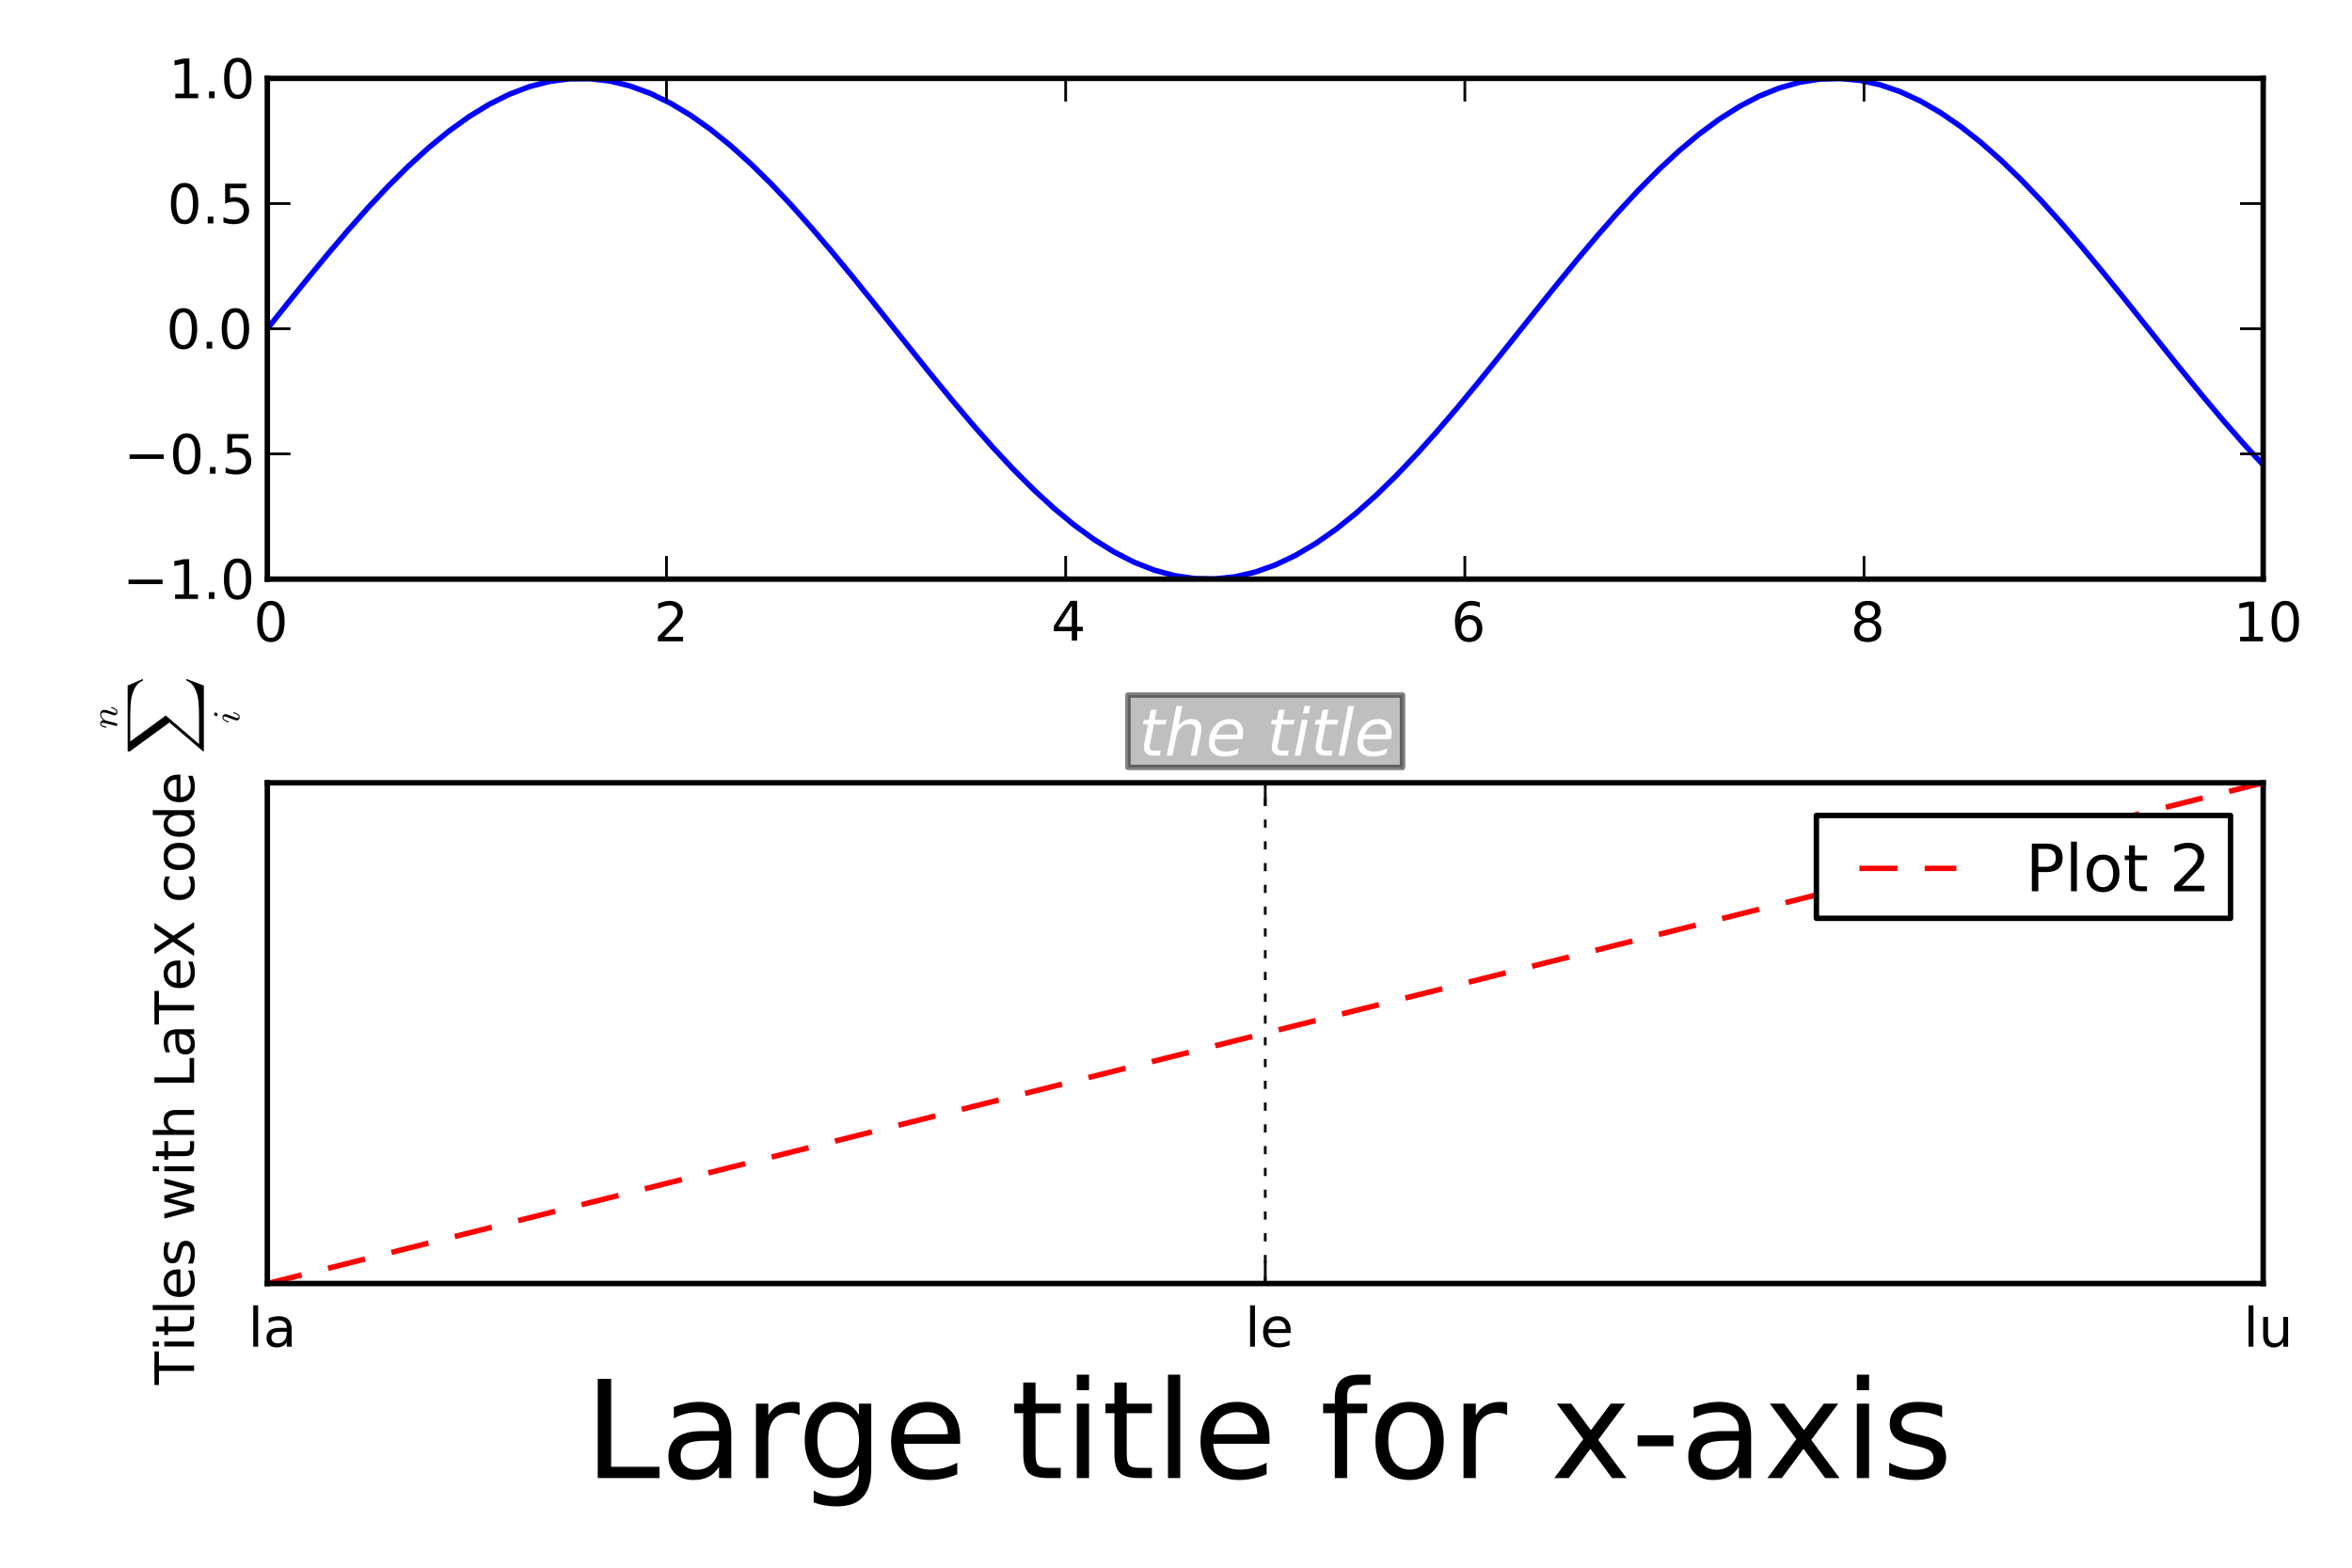 <?xml version="1.0" encoding="utf-8" standalone="no"?>
<!DOCTYPE svg PUBLIC "-//W3C//DTD SVG 1.1//EN"
  "http://www.w3.org/Graphics/SVG/1.1/DTD/svg11.dtd">
<!-- Created with matplotlib (http://matplotlib.sourceforge.net/) -->
<svg height="288pt" version="1.1" viewBox="0 0 432 288" width="432pt" xmlns="http://www.w3.org/2000/svg" xmlns:xlink="http://www.w3.org/1999/xlink">
 <defs>
  <style type="text/css">
*{stroke-linecap:square;stroke-linejoin:round;}
  </style>
 </defs>
 <g id="figure_1">
  <g id="patch_1">
   <path d="
M0 288
L432 288
L432 0
L0 0
z
" style="fill:#ffffff;"/>
  </g>
  <g id="axes_1">
   <g id="patch_2">
    <path d="
M49.1 106.389
L415.688 106.389
L415.688 14.4
L49.1 14.4
z
" style="fill:#ffffff;"/>
   </g>
   <g id="line2d_1">
    <path clip-path="url(#pbb2752b945)" d="
M49.1 60.394
L52.803 55.756
L56.506 51.166
L60.209 46.669
L63.912 42.312
L67.615 38.14
L71.317 34.194
L75.02 30.516
L78.723 27.142
L82.426 24.107
L86.129 21.442
L89.832 19.175
L93.535 17.327
L97.238 15.918
L100.941 14.963
L104.644 14.471
L108.346 14.447
L112.049 14.892
L115.752 15.8
L119.455 17.163
L123.158 18.967
L126.861 21.193
L130.564 23.819
L134.267 26.817
L137.97 30.158
L141.673 33.807
L145.376 37.727
L149.078 41.879
L152.781 46.218
L156.484 50.703
L160.187 55.286
L163.89 59.922
L167.593 64.562
L171.296 69.159
L174.999 73.668
L178.702 78.041
L182.405 82.234
L186.107 86.204
L189.81 89.912
L193.513 93.318
L197.216 96.389
L200.919 99.093
L204.622 101.402
L208.325 103.293
L212.028 104.747
L215.731 105.749
L219.434 106.289
L223.136 106.36
L226.839 105.963
L230.542 105.102
L234.245 103.784
L237.948 102.025
L241.651 99.841
L245.354 97.255
L249.057 94.293
L252.76 90.985
L256.463 87.366
L260.166 83.472
L263.868 79.342
L267.571 75.019
L271.274 70.547
L274.977 65.972
L278.68 61.34
L282.383 56.698
L286.086 52.094
L289.789 47.574
L293.492 43.185
L297.195 38.972
L300.897 34.977
L304.6 31.241
L308.303 27.802
L312.006 24.696
L315.709 21.953
L319.412 19.603
L323.115 17.668
L326.818 16.169
L330.521 15.12
L334.224 14.534
L337.927 14.414
L341.629 14.764
L345.332 15.578
L349.035 16.85
L352.738 18.565
L356.441 20.707
L360.144 23.253
L363.847 26.178
L367.55 29.452
L371.253 33.041
L374.956 36.909
L378.658 41.017
L382.361 45.322
L386.064 49.781
L389.767 54.348
L393.47 58.976
L397.173 63.619
L400.876 68.229
L404.579 72.76
L408.282 77.164
L411.985 81.397
L415.688 85.416" style="fill:none;stroke:#0000ff;"/>
   </g>
   <g id="matplotlib.axis_1">
    <g id="xtick_1">
     <g id="line2d_2">
      <defs>
       <path d="
M0 0
L0 -4" id="mc947ecb5f8"/>
      </defs>
      <g>
       <use style="stroke:#000000;stroke-linecap:butt;stroke-width:0.5;" x="49.1" xlink:href="#mc947ecb5f8" y="106.389"/>
      </g>
     </g>
     <g id="line2d_3">
      <defs>
       <path d="
M0 0
L0 4" id="m78c916df47"/>
      </defs>
      <g>
       <use style="stroke:#000000;stroke-linecap:butt;stroke-width:0.5;" x="49.1" xlink:href="#m78c916df47" y="14.4"/>
      </g>
     </g>
     <g id="text_1">
      <!-- 0 -->
      <defs>
       <path d="
M31.781 66.406
Q24.172 66.406 20.328 58.906
Q16.5 51.422 16.5 36.375
Q16.5 21.391 20.328 13.891
Q24.172 6.391 31.781 6.391
Q39.453 6.391 43.281 13.891
Q47.125 21.391 47.125 36.375
Q47.125 51.422 43.281 58.906
Q39.453 66.406 31.781 66.406
M31.781 74.219
Q44.047 74.219 50.516 64.516
Q56.984 54.828 56.984 36.375
Q56.984 17.969 50.516 8.266
Q44.047 -1.422 31.781 -1.422
Q19.531 -1.422 13.062 8.266
Q6.594 17.969 6.594 36.375
Q6.594 54.828 13.062 64.516
Q19.531 74.219 31.781 74.219" id="BitstreamVeraSans-Roman-30"/>
      </defs>
      <g transform="translate(46.58 117.811)scale(0.1 -0.1)">
       <use xlink:href="#BitstreamVeraSans-Roman-30"/>
      </g>
     </g>
    </g>
    <g id="xtick_2">
     <g id="line2d_4">
      <defs>
       <path d="
M0 0
L0 -4" id="mc947ecb5f8"/>
      </defs>
      <g>
       <use style="stroke:#000000;stroke-linecap:butt;stroke-width:0.5;" x="122.418" xlink:href="#mc947ecb5f8" y="106.389"/>
      </g>
     </g>
     <g id="line2d_5">
      <defs>
       <path d="
M0 0
L0 4" id="m78c916df47"/>
      </defs>
      <g>
       <use style="stroke:#000000;stroke-linecap:butt;stroke-width:0.5;" x="122.418" xlink:href="#m78c916df47" y="14.4"/>
      </g>
     </g>
     <g id="text_2">
      <!-- 2 -->
      <defs>
       <path d="
M19.188 8.297
L53.609 8.297
L53.609 0
L7.328 0
L7.328 8.297
Q12.938 14.109 22.625 23.891
Q32.328 33.688 34.812 36.531
Q39.547 41.844 41.422 45.531
Q43.312 49.219 43.312 52.781
Q43.312 58.594 39.234 62.25
Q35.156 65.922 28.609 65.922
Q23.969 65.922 18.812 64.312
Q13.672 62.703 7.812 59.422
L7.812 69.391
Q13.766 71.781 18.938 73
Q24.125 74.219 28.422 74.219
Q39.75 74.219 46.484 68.547
Q53.219 62.891 53.219 53.422
Q53.219 48.922 51.531 44.891
Q49.859 40.875 45.406 35.406
Q44.188 33.984 37.641 27.219
Q31.109 20.453 19.188 8.297" id="BitstreamVeraSans-Roman-32"/>
      </defs>
      <g transform="translate(120.103 117.811)scale(0.1 -0.1)">
       <use xlink:href="#BitstreamVeraSans-Roman-32"/>
      </g>
     </g>
    </g>
    <g id="xtick_3">
     <g id="line2d_6">
      <defs>
       <path d="
M0 0
L0 -4" id="mc947ecb5f8"/>
      </defs>
      <g>
       <use style="stroke:#000000;stroke-linecap:butt;stroke-width:0.5;" x="195.735" xlink:href="#mc947ecb5f8" y="106.389"/>
      </g>
     </g>
     <g id="line2d_7">
      <defs>
       <path d="
M0 0
L0 4" id="m78c916df47"/>
      </defs>
      <g>
       <use style="stroke:#000000;stroke-linecap:butt;stroke-width:0.5;" x="195.735" xlink:href="#m78c916df47" y="14.4"/>
      </g>
     </g>
     <g id="text_3">
      <!-- 4 -->
      <defs>
       <path d="
M37.797 64.312
L12.891 25.391
L37.797 25.391
z

M35.203 72.906
L47.609 72.906
L47.609 25.391
L58.016 25.391
L58.016 17.188
L47.609 17.188
L47.609 0
L37.797 0
L37.797 17.188
L4.891 17.188
L4.891 26.703
z
" id="BitstreamVeraSans-Roman-34"/>
      </defs>
      <g transform="translate(193.079 117.679)scale(0.1 -0.1)">
       <use xlink:href="#BitstreamVeraSans-Roman-34"/>
      </g>
     </g>
    </g>
    <g id="xtick_4">
     <g id="line2d_8">
      <defs>
       <path d="
M0 0
L0 -4" id="mc947ecb5f8"/>
      </defs>
      <g>
       <use style="stroke:#000000;stroke-linecap:butt;stroke-width:0.5;" x="269.053" xlink:href="#mc947ecb5f8" y="106.389"/>
      </g>
     </g>
     <g id="line2d_9">
      <defs>
       <path d="
M0 0
L0 4" id="m78c916df47"/>
      </defs>
      <g>
       <use style="stroke:#000000;stroke-linecap:butt;stroke-width:0.5;" x="269.053" xlink:href="#m78c916df47" y="14.4"/>
      </g>
     </g>
     <g id="text_4">
      <!-- 6 -->
      <defs>
       <path d="
M33.016 40.375
Q26.375 40.375 22.484 35.828
Q18.609 31.297 18.609 23.391
Q18.609 15.531 22.484 10.953
Q26.375 6.391 33.016 6.391
Q39.656 6.391 43.531 10.953
Q47.406 15.531 47.406 23.391
Q47.406 31.297 43.531 35.828
Q39.656 40.375 33.016 40.375
M52.594 71.297
L52.594 62.312
Q48.875 64.062 45.094 64.984
Q41.312 65.922 37.594 65.922
Q27.828 65.922 22.672 59.328
Q17.531 52.734 16.797 39.406
Q19.672 43.656 24.016 45.922
Q28.375 48.188 33.594 48.188
Q44.578 48.188 50.953 41.516
Q57.328 34.859 57.328 23.391
Q57.328 12.156 50.688 5.359
Q44.047 -1.422 33.016 -1.422
Q20.359 -1.422 13.672 8.266
Q6.984 17.969 6.984 36.375
Q6.984 53.656 15.188 63.938
Q23.391 74.219 37.203 74.219
Q40.922 74.219 44.703 73.484
Q48.484 72.75 52.594 71.297" id="BitstreamVeraSans-Roman-36"/>
      </defs>
      <g transform="translate(266.535 117.811)scale(0.1 -0.1)">
       <use xlink:href="#BitstreamVeraSans-Roman-36"/>
      </g>
     </g>
    </g>
    <g id="xtick_5">
     <g id="line2d_10">
      <defs>
       <path d="
M0 0
L0 -4" id="mc947ecb5f8"/>
      </defs>
      <g>
       <use style="stroke:#000000;stroke-linecap:butt;stroke-width:0.5;" x="342.37" xlink:href="#mc947ecb5f8" y="106.389"/>
      </g>
     </g>
     <g id="line2d_11">
      <defs>
       <path d="
M0 0
L0 4" id="m78c916df47"/>
      </defs>
      <g>
       <use style="stroke:#000000;stroke-linecap:butt;stroke-width:0.5;" x="342.37" xlink:href="#m78c916df47" y="14.4"/>
      </g>
     </g>
     <g id="text_5">
      <!-- 8 -->
      <defs>
       <path d="
M31.781 34.625
Q24.75 34.625 20.719 30.859
Q16.703 27.094 16.703 20.516
Q16.703 13.922 20.719 10.156
Q24.75 6.391 31.781 6.391
Q38.812 6.391 42.859 10.172
Q46.922 13.969 46.922 20.516
Q46.922 27.094 42.891 30.859
Q38.875 34.625 31.781 34.625
M21.922 38.812
Q15.578 40.375 12.031 44.719
Q8.5 49.078 8.5 55.328
Q8.5 64.062 14.719 69.141
Q20.953 74.219 31.781 74.219
Q42.672 74.219 48.875 69.141
Q55.078 64.062 55.078 55.328
Q55.078 49.078 51.531 44.719
Q48 40.375 41.703 38.812
Q48.828 37.156 52.797 32.312
Q56.781 27.484 56.781 20.516
Q56.781 9.906 50.312 4.234
Q43.844 -1.422 31.781 -1.422
Q19.734 -1.422 13.25 4.234
Q6.781 9.906 6.781 20.516
Q6.781 27.484 10.781 32.312
Q14.797 37.156 21.922 38.812
M18.312 54.391
Q18.312 48.734 21.844 45.562
Q25.391 42.391 31.781 42.391
Q38.141 42.391 41.719 45.562
Q45.312 48.734 45.312 54.391
Q45.312 60.062 41.719 63.234
Q38.141 66.406 31.781 66.406
Q25.391 66.406 21.844 63.234
Q18.312 60.062 18.312 54.391" id="BitstreamVeraSans-Roman-38"/>
      </defs>
      <g transform="translate(339.87 117.811)scale(0.1 -0.1)">
       <use xlink:href="#BitstreamVeraSans-Roman-38"/>
      </g>
     </g>
    </g>
    <g id="xtick_6">
     <g id="line2d_12">
      <defs>
       <path d="
M0 0
L0 -4" id="mc947ecb5f8"/>
      </defs>
      <g>
       <use style="stroke:#000000;stroke-linecap:butt;stroke-width:0.5;" x="415.688" xlink:href="#mc947ecb5f8" y="106.389"/>
      </g>
     </g>
     <g id="line2d_13">
      <defs>
       <path d="
M0 0
L0 4" id="m78c916df47"/>
      </defs>
      <g>
       <use style="stroke:#000000;stroke-linecap:butt;stroke-width:0.5;" x="415.688" xlink:href="#m78c916df47" y="14.4"/>
      </g>
     </g>
     <g id="text_6">
      <!-- 10 -->
      <defs>
       <path d="
M12.406 8.297
L28.516 8.297
L28.516 63.922
L10.984 60.406
L10.984 69.391
L28.422 72.906
L38.281 72.906
L38.281 8.297
L54.391 8.297
L54.391 0
L12.406 0
z
" id="BitstreamVeraSans-Roman-31"/>
      </defs>
      <g transform="translate(410.206 117.811)scale(0.1 -0.1)">
       <use xlink:href="#BitstreamVeraSans-Roman-31"/>
       <use x="63.623" xlink:href="#BitstreamVeraSans-Roman-30"/>
      </g>
     </g>
    </g>
   </g>
   <g id="matplotlib.axis_2">
    <g id="ytick_1">
     <g id="line2d_14">
      <defs>
       <path d="
M0 0
L4 0" id="mb31f94f804"/>
      </defs>
      <g>
       <use style="stroke:#000000;stroke-linecap:butt;stroke-width:0.5;" x="49.1" xlink:href="#mb31f94f804" y="106.389"/>
      </g>
     </g>
     <g id="line2d_15">
      <defs>
       <path d="
M0 0
L-4 0" id="m424a71993a"/>
      </defs>
      <g>
       <use style="stroke:#000000;stroke-linecap:butt;stroke-width:0.5;" x="415.688" xlink:href="#m424a71993a" y="106.389"/>
      </g>
     </g>
     <g id="text_7">
      <!-- −1.0 -->
      <defs>
       <path d="
M10.594 35.5
L73.188 35.5
L73.188 27.203
L10.594 27.203
z
" id="BitstreamVeraSans-Roman-2212"/>
       <path d="
M10.688 12.406
L21 12.406
L21 0
L10.688 0
z
" id="BitstreamVeraSans-Roman-2e"/>
      </defs>
      <g transform="translate(22.541 110.028)scale(0.1 -0.1)">
       <use xlink:href="#BitstreamVeraSans-Roman-2212"/>
       <use x="83.789" xlink:href="#BitstreamVeraSans-Roman-31"/>
       <use x="147.412" xlink:href="#BitstreamVeraSans-Roman-2e"/>
       <use x="179.199" xlink:href="#BitstreamVeraSans-Roman-30"/>
      </g>
     </g>
    </g>
    <g id="ytick_2">
     <g id="line2d_16">
      <defs>
       <path d="
M0 0
L4 0" id="mb31f94f804"/>
      </defs>
      <g>
       <use style="stroke:#000000;stroke-linecap:butt;stroke-width:0.5;" x="49.1" xlink:href="#mb31f94f804" y="83.391"/>
      </g>
     </g>
     <g id="line2d_17">
      <defs>
       <path d="
M0 0
L-4 0" id="m424a71993a"/>
      </defs>
      <g>
       <use style="stroke:#000000;stroke-linecap:butt;stroke-width:0.5;" x="415.688" xlink:href="#m424a71993a" y="83.391"/>
      </g>
     </g>
     <g id="text_8">
      <!-- −0.5 -->
      <defs>
       <path d="
M10.797 72.906
L49.516 72.906
L49.516 64.594
L19.828 64.594
L19.828 46.734
Q21.969 47.469 24.109 47.828
Q26.266 48.188 28.422 48.188
Q40.625 48.188 47.75 41.5
Q54.891 34.812 54.891 23.391
Q54.891 11.625 47.562 5.094
Q40.234 -1.422 26.906 -1.422
Q22.312 -1.422 17.547 -0.641
Q12.797 0.141 7.719 1.703
L7.719 11.625
Q12.109 9.234 16.797 8.062
Q21.484 6.891 26.703 6.891
Q35.156 6.891 40.078 11.328
Q45.016 15.766 45.016 23.391
Q45.016 31 40.078 35.438
Q35.156 39.891 26.703 39.891
Q22.75 39.891 18.812 39.016
Q14.891 38.141 10.797 36.281
z
" id="BitstreamVeraSans-Roman-35"/>
      </defs>
      <g transform="translate(22.75 87.031)scale(0.1 -0.1)">
       <use xlink:href="#BitstreamVeraSans-Roman-2212"/>
       <use x="83.789" xlink:href="#BitstreamVeraSans-Roman-30"/>
       <use x="147.412" xlink:href="#BitstreamVeraSans-Roman-2e"/>
       <use x="179.199" xlink:href="#BitstreamVeraSans-Roman-35"/>
      </g>
     </g>
    </g>
    <g id="ytick_3">
     <g id="line2d_18">
      <defs>
       <path d="
M0 0
L4 0" id="mb31f94f804"/>
      </defs>
      <g>
       <use style="stroke:#000000;stroke-linecap:butt;stroke-width:0.5;" x="49.1" xlink:href="#mb31f94f804" y="60.394"/>
      </g>
     </g>
     <g id="line2d_19">
      <defs>
       <path d="
M0 0
L-4 0" id="m424a71993a"/>
      </defs>
      <g>
       <use style="stroke:#000000;stroke-linecap:butt;stroke-width:0.5;" x="415.688" xlink:href="#m424a71993a" y="60.394"/>
      </g>
     </g>
     <g id="text_9">
      <!-- 0.0 -->
      <g transform="translate(30.52 64.034)scale(0.1 -0.1)">
       <use xlink:href="#BitstreamVeraSans-Roman-30"/>
       <use x="63.623" xlink:href="#BitstreamVeraSans-Roman-2e"/>
       <use x="95.41" xlink:href="#BitstreamVeraSans-Roman-30"/>
      </g>
     </g>
    </g>
    <g id="ytick_4">
     <g id="line2d_20">
      <defs>
       <path d="
M0 0
L4 0" id="mb31f94f804"/>
      </defs>
      <g>
       <use style="stroke:#000000;stroke-linecap:butt;stroke-width:0.5;" x="49.1" xlink:href="#mb31f94f804" y="37.397"/>
      </g>
     </g>
     <g id="line2d_21">
      <defs>
       <path d="
M0 0
L-4 0" id="m424a71993a"/>
      </defs>
      <g>
       <use style="stroke:#000000;stroke-linecap:butt;stroke-width:0.5;" x="415.688" xlink:href="#m424a71993a" y="37.397"/>
      </g>
     </g>
     <g id="text_10">
      <!-- 0.5 -->
      <g transform="translate(30.73 41.037)scale(0.1 -0.1)">
       <use xlink:href="#BitstreamVeraSans-Roman-30"/>
       <use x="63.623" xlink:href="#BitstreamVeraSans-Roman-2e"/>
       <use x="95.41" xlink:href="#BitstreamVeraSans-Roman-35"/>
      </g>
     </g>
    </g>
    <g id="ytick_5">
     <g id="line2d_22">
      <defs>
       <path d="
M0 0
L4 0" id="mb31f94f804"/>
      </defs>
      <g>
       <use style="stroke:#000000;stroke-linecap:butt;stroke-width:0.5;" x="49.1" xlink:href="#mb31f94f804" y="14.4"/>
      </g>
     </g>
     <g id="line2d_23">
      <defs>
       <path d="
M0 0
L-4 0" id="m424a71993a"/>
      </defs>
      <g>
       <use style="stroke:#000000;stroke-linecap:butt;stroke-width:0.5;" x="415.688" xlink:href="#m424a71993a" y="14.4"/>
      </g>
     </g>
     <g id="text_11">
      <!-- 1.0 -->
      <g transform="translate(30.959 18.04)scale(0.1 -0.1)">
       <use xlink:href="#BitstreamVeraSans-Roman-31"/>
       <use x="63.623" xlink:href="#BitstreamVeraSans-Roman-2e"/>
       <use x="95.41" xlink:href="#BitstreamVeraSans-Roman-30"/>
      </g>
     </g>
    </g>
   </g>
   <g id="patch_3">
    <path d="
M49.1 14.4
L415.688 14.4" style="fill:none;stroke:#000000;"/>
   </g>
   <g id="patch_4">
    <path d="
M415.688 106.389
L415.688 14.4" style="fill:none;stroke:#000000;"/>
   </g>
   <g id="patch_5">
    <path d="
M49.1 106.389
L415.688 106.389" style="fill:none;stroke:#000000;"/>
   </g>
   <g id="patch_6">
    <path d="
M49.1 106.389
L49.1 14.4" style="fill:none;stroke:#000000;"/>
   </g>
  </g>
  <g id="axes_2">
   <g id="patch_7">
    <path d="
M49.1 235.8
L415.688 235.8
L415.688 143.811
L49.1 143.811
z
" style="fill:#ffffff;"/>
   </g>
   <g id="line2d_24">
    <path clip-path="url(#pd07156c574)" d="
M49.1 235.8
L52.803 234.871
L56.506 233.942
L60.209 233.012
L63.912 232.083
L67.615 231.154
L71.317 230.225
L75.02 229.296
L78.723 228.367
L82.426 227.437
L86.129 226.508
L89.832 225.579
L93.535 224.65
L97.238 223.721
L100.941 222.792
L104.644 221.862
L108.346 220.933
L112.049 220.004
L115.752 219.075
L119.455 218.146
L123.158 217.216
L126.861 216.287
L130.564 215.358
L134.267 214.429
L137.97 213.5
L141.673 212.571
L145.376 211.641
L149.078 210.712
L152.781 209.783
L156.484 208.854
L160.187 207.925
L163.89 206.995
L167.593 206.066
L171.296 205.137
L174.999 204.208
L178.702 203.279
L182.405 202.35
L186.107 201.42
L189.81 200.491
L193.513 199.562
L197.216 198.633
L200.919 197.704
L204.622 196.775
L208.325 195.845
L212.028 194.916
L215.731 193.987
L219.434 193.058
L223.136 192.129
L226.839 191.199
L230.542 190.27
L234.245 189.341
L237.948 188.412
L241.651 187.483
L245.354 186.554
L249.057 185.624
L252.76 184.695
L256.463 183.766
L260.166 182.837
L263.868 181.908
L267.571 180.978
L271.274 180.049
L274.977 179.12
L278.68 178.191
L282.383 177.262
L286.086 176.333
L289.789 175.403
L293.492 174.474
L297.195 173.545
L300.897 172.616
L304.6 171.687
L308.303 170.758
L312.006 169.828
L315.709 168.899
L319.412 167.97
L323.115 167.041
L326.818 166.112
L330.521 165.182
L334.224 164.253
L337.927 163.324
L341.629 162.395
L345.332 161.466
L349.035 160.537
L352.738 159.607
L356.441 158.678
L360.144 157.749
L363.847 156.82
L367.55 155.891
L371.253 154.962
L374.956 154.032
L378.658 153.103
L382.361 152.174
L386.064 151.245
L389.767 150.316
L393.47 149.386
L397.173 148.457
L400.876 147.528
L404.579 146.599
L408.282 145.67
L411.985 144.741
L415.688 143.811" style="fill:none;stroke:#ff0000;stroke-dasharray:6,6;stroke-dashoffset:0.0;stroke-linecap:butt;"/>
   </g>
   <g id="matplotlib.axis_3">
    <g id="xtick_7">
     <g id="line2d_25">
      <path clip-path="url(#pd07156c574)" d="
M49.1 235.8
L49.1 143.811" style="fill:none;stroke:#000000;stroke-dasharray:1,3;stroke-dashoffset:0.0;stroke-linecap:butt;stroke-width:0.5;"/>
     </g>
     <g id="line2d_26">
      <defs>
       <path d="
M0 0
L0 -4" id="mc947ecb5f8"/>
      </defs>
      <g>
       <use style="stroke:#000000;stroke-linecap:butt;stroke-width:0.5;" x="49.1" xlink:href="#mc947ecb5f8" y="235.8"/>
      </g>
     </g>
     <g id="line2d_27">
      <defs>
       <path d="
M0 0
L0 4" id="m78c916df47"/>
      </defs>
      <g>
       <use style="stroke:#000000;stroke-linecap:butt;stroke-width:0.5;" x="49.1" xlink:href="#m78c916df47" y="143.811"/>
      </g>
     </g>
     <g id="text_12">
      <!-- la -->
      <defs>
       <path d="
M34.281 27.484
Q23.391 27.484 19.188 25
Q14.984 22.516 14.984 16.5
Q14.984 11.719 18.141 8.906
Q21.297 6.109 26.703 6.109
Q34.188 6.109 38.703 11.406
Q43.219 16.703 43.219 25.484
L43.219 27.484
z

M52.203 31.203
L52.203 0
L43.219 0
L43.219 8.297
Q40.141 3.328 35.547 0.953
Q30.953 -1.422 24.312 -1.422
Q15.922 -1.422 10.953 3.297
Q6 8.016 6 15.922
Q6 25.141 12.172 29.828
Q18.359 34.516 30.609 34.516
L43.219 34.516
L43.219 35.406
Q43.219 41.609 39.141 45
Q35.062 48.391 27.688 48.391
Q23 48.391 18.547 47.266
Q14.109 46.141 10.016 43.891
L10.016 52.203
Q14.938 54.109 19.578 55.047
Q24.219 56 28.609 56
Q40.484 56 46.344 49.844
Q52.203 43.703 52.203 31.203" id="BitstreamVeraSans-Roman-61"/>
       <path d="
M9.422 75.984
L18.406 75.984
L18.406 0
L9.422 0
z
" id="BitstreamVeraSans-Roman-6c"/>
      </defs>
      <g transform="translate(45.572 247.398)scale(0.1 -0.1)">
       <use xlink:href="#BitstreamVeraSans-Roman-6c"/>
       <use x="27.783" xlink:href="#BitstreamVeraSans-Roman-61"/>
      </g>
     </g>
    </g>
    <g id="xtick_8">
     <g id="line2d_28">
      <path clip-path="url(#pd07156c574)" d="
M232.394 235.8
L232.394 143.811" style="fill:none;stroke:#000000;stroke-dasharray:1,3;stroke-dashoffset:0.0;stroke-linecap:butt;stroke-width:0.5;"/>
     </g>
     <g id="line2d_29">
      <defs>
       <path d="
M0 0
L0 -4" id="mc947ecb5f8"/>
      </defs>
      <g>
       <use style="stroke:#000000;stroke-linecap:butt;stroke-width:0.5;" x="232.394" xlink:href="#mc947ecb5f8" y="235.8"/>
      </g>
     </g>
     <g id="line2d_30">
      <defs>
       <path d="
M0 0
L0 4" id="m78c916df47"/>
      </defs>
      <g>
       <use style="stroke:#000000;stroke-linecap:butt;stroke-width:0.5;" x="232.394" xlink:href="#m78c916df47" y="143.811"/>
      </g>
     </g>
     <g id="text_13">
      <!-- le -->
      <defs>
       <path d="
M56.203 29.594
L56.203 25.203
L14.891 25.203
Q15.484 15.922 20.484 11.062
Q25.484 6.203 34.422 6.203
Q39.594 6.203 44.453 7.469
Q49.312 8.734 54.109 11.281
L54.109 2.781
Q49.266 0.734 44.188 -0.344
Q39.109 -1.422 33.891 -1.422
Q20.797 -1.422 13.156 6.188
Q5.516 13.812 5.516 26.812
Q5.516 40.234 12.766 48.109
Q20.016 56 32.328 56
Q43.359 56 49.781 48.891
Q56.203 41.797 56.203 29.594
M47.219 32.234
Q47.125 39.594 43.094 43.984
Q39.062 48.391 32.422 48.391
Q24.906 48.391 20.391 44.141
Q15.875 39.891 15.188 32.172
z
" id="BitstreamVeraSans-Roman-65"/>
      </defs>
      <g transform="translate(228.666 247.398)scale(0.1 -0.1)">
       <use xlink:href="#BitstreamVeraSans-Roman-6c"/>
       <use x="27.783" xlink:href="#BitstreamVeraSans-Roman-65"/>
      </g>
     </g>
    </g>
    <g id="xtick_9">
     <g id="line2d_31">
      <path clip-path="url(#pd07156c574)" d="
M415.688 235.8
L415.688 143.811" style="fill:none;stroke:#000000;stroke-dasharray:1,3;stroke-dashoffset:0.0;stroke-linecap:butt;stroke-width:0.5;"/>
     </g>
     <g id="line2d_32">
      <defs>
       <path d="
M0 0
L0 -4" id="mc947ecb5f8"/>
      </defs>
      <g>
       <use style="stroke:#000000;stroke-linecap:butt;stroke-width:0.5;" x="415.688" xlink:href="#mc947ecb5f8" y="235.8"/>
      </g>
     </g>
     <g id="line2d_33">
      <defs>
       <path d="
M0 0
L0 4" id="m78c916df47"/>
      </defs>
      <g>
       <use style="stroke:#000000;stroke-linecap:butt;stroke-width:0.5;" x="415.688" xlink:href="#m78c916df47" y="143.811"/>
      </g>
     </g>
     <g id="text_14">
      <!-- lu -->
      <defs>
       <path d="
M8.5 21.578
L8.5 54.688
L17.484 54.688
L17.484 21.922
Q17.484 14.156 20.5 10.266
Q23.531 6.391 29.594 6.391
Q36.859 6.391 41.078 11.031
Q45.312 15.672 45.312 23.688
L45.312 54.688
L54.297 54.688
L54.297 0
L45.312 0
L45.312 8.406
Q42.047 3.422 37.719 1
Q33.406 -1.422 27.688 -1.422
Q18.266 -1.422 13.375 4.438
Q8.5 10.297 8.5 21.578" id="BitstreamVeraSans-Roman-75"/>
      </defs>
      <g transform="translate(412.055 247.398)scale(0.1 -0.1)">
       <use xlink:href="#BitstreamVeraSans-Roman-6c"/>
       <use x="27.783" xlink:href="#BitstreamVeraSans-Roman-75"/>
      </g>
     </g>
    </g>
    <g id="text_15">
     <!-- Large title for x-axis -->
     <defs>
      <path id="BitstreamVeraSans-Roman-20"/>
      <path d="
M9.812 72.906
L19.672 72.906
L19.672 8.297
L55.172 8.297
L55.172 0
L9.812 0
z
" id="BitstreamVeraSans-Roman-4c"/>
      <path d="
M30.609 48.391
Q23.391 48.391 19.188 42.75
Q14.984 37.109 14.984 27.297
Q14.984 17.484 19.156 11.844
Q23.344 6.203 30.609 6.203
Q37.797 6.203 41.984 11.859
Q46.188 17.531 46.188 27.297
Q46.188 37.016 41.984 42.703
Q37.797 48.391 30.609 48.391
M30.609 56
Q42.328 56 49.016 48.375
Q55.719 40.766 55.719 27.297
Q55.719 13.875 49.016 6.219
Q42.328 -1.422 30.609 -1.422
Q18.844 -1.422 12.172 6.219
Q5.516 13.875 5.516 27.297
Q5.516 40.766 12.172 48.375
Q18.844 56 30.609 56" id="BitstreamVeraSans-Roman-6f"/>
      <path d="
M44.281 53.078
L44.281 44.578
Q40.484 46.531 36.375 47.5
Q32.281 48.484 27.875 48.484
Q21.188 48.484 17.844 46.438
Q14.5 44.391 14.5 40.281
Q14.5 37.156 16.891 35.375
Q19.281 33.594 26.516 31.984
L29.594 31.297
Q39.156 29.25 43.188 25.516
Q47.219 21.781 47.219 15.094
Q47.219 7.469 41.188 3.016
Q35.156 -1.422 24.609 -1.422
Q20.219 -1.422 15.453 -0.562
Q10.688 0.297 5.422 2
L5.422 11.281
Q10.406 8.688 15.234 7.391
Q20.062 6.109 24.812 6.109
Q31.156 6.109 34.562 8.281
Q37.984 10.453 37.984 14.406
Q37.984 18.062 35.516 20.016
Q33.062 21.969 24.703 23.781
L21.578 24.516
Q13.234 26.266 9.516 29.906
Q5.812 33.547 5.812 39.891
Q5.812 47.609 11.281 51.797
Q16.75 56 26.812 56
Q31.781 56 36.172 55.266
Q40.578 54.547 44.281 53.078" id="BitstreamVeraSans-Roman-73"/>
      <path d="
M9.422 54.688
L18.406 54.688
L18.406 0
L9.422 0
z

M9.422 75.984
L18.406 75.984
L18.406 64.594
L9.422 64.594
z
" id="BitstreamVeraSans-Roman-69"/>
      <path d="
M4.891 31.391
L31.203 31.391
L31.203 23.391
L4.891 23.391
z
" id="BitstreamVeraSans-Roman-2d"/>
      <path d="
M54.891 54.688
L35.109 28.078
L55.906 0
L45.312 0
L29.391 21.484
L13.484 0
L2.875 0
L24.125 28.609
L4.688 54.688
L15.281 54.688
L29.781 35.203
L44.281 54.688
z
" id="BitstreamVeraSans-Roman-78"/>
      <path d="
M45.406 27.984
Q45.406 37.75 41.375 43.109
Q37.359 48.484 30.078 48.484
Q22.859 48.484 18.828 43.109
Q14.797 37.75 14.797 27.984
Q14.797 18.266 18.828 12.891
Q22.859 7.516 30.078 7.516
Q37.359 7.516 41.375 12.891
Q45.406 18.266 45.406 27.984
M54.391 6.781
Q54.391 -7.172 48.188 -13.984
Q42 -20.797 29.203 -20.797
Q24.469 -20.797 20.266 -20.094
Q16.062 -19.391 12.109 -17.922
L12.109 -9.188
Q16.062 -11.328 19.922 -12.344
Q23.781 -13.375 27.781 -13.375
Q36.625 -13.375 41.016 -8.766
Q45.406 -4.156 45.406 5.172
L45.406 9.625
Q42.625 4.781 38.281 2.391
Q33.938 0 27.875 0
Q17.828 0 11.672 7.656
Q5.516 15.328 5.516 27.984
Q5.516 40.672 11.672 48.328
Q17.828 56 27.875 56
Q33.938 56 38.281 53.609
Q42.625 51.219 45.406 46.391
L45.406 54.688
L54.391 54.688
z
" id="BitstreamVeraSans-Roman-67"/>
      <path d="
M37.109 75.984
L37.109 68.5
L28.516 68.5
Q23.688 68.5 21.797 66.547
Q19.922 64.594 19.922 59.516
L19.922 54.688
L34.719 54.688
L34.719 47.703
L19.922 47.703
L19.922 0
L10.891 0
L10.891 47.703
L2.297 47.703
L2.297 54.688
L10.891 54.688
L10.891 58.5
Q10.891 67.625 15.141 71.797
Q19.391 75.984 28.609 75.984
z
" id="BitstreamVeraSans-Roman-66"/>
      <path d="
M41.109 46.297
Q39.594 47.172 37.812 47.578
Q36.031 48 33.891 48
Q26.266 48 22.188 43.047
Q18.109 38.094 18.109 28.812
L18.109 0
L9.078 0
L9.078 54.688
L18.109 54.688
L18.109 46.188
Q20.953 51.172 25.484 53.578
Q30.031 56 36.531 56
Q37.453 56 38.578 55.875
Q39.703 55.766 41.062 55.516
z
" id="BitstreamVeraSans-Roman-72"/>
      <path d="
M18.312 70.219
L18.312 54.688
L36.812 54.688
L36.812 47.703
L18.312 47.703
L18.312 18.016
Q18.312 11.328 20.141 9.422
Q21.969 7.516 27.594 7.516
L36.812 7.516
L36.812 0
L27.594 0
Q17.188 0 13.234 3.875
Q9.281 7.766 9.281 18.016
L9.281 47.703
L2.688 47.703
L2.688 54.688
L9.281 54.688
L9.281 70.219
z
" id="BitstreamVeraSans-Roman-74"/>
     </defs>
     <g transform="translate(107.337 271.537)scale(0.25 -0.25)">
      <use xlink:href="#BitstreamVeraSans-Roman-4c"/>
      <use x="55.713" xlink:href="#BitstreamVeraSans-Roman-61"/>
      <use x="116.992" xlink:href="#BitstreamVeraSans-Roman-72"/>
      <use x="156.355" xlink:href="#BitstreamVeraSans-Roman-67"/>
      <use x="219.832" xlink:href="#BitstreamVeraSans-Roman-65"/>
      <use x="281.355" xlink:href="#BitstreamVeraSans-Roman-20"/>
      <use x="313.143" xlink:href="#BitstreamVeraSans-Roman-74"/>
      <use x="352.352" xlink:href="#BitstreamVeraSans-Roman-69"/>
      <use x="380.135" xlink:href="#BitstreamVeraSans-Roman-74"/>
      <use x="419.344" xlink:href="#BitstreamVeraSans-Roman-6c"/>
      <use x="447.127" xlink:href="#BitstreamVeraSans-Roman-65"/>
      <use x="508.65" xlink:href="#BitstreamVeraSans-Roman-20"/>
      <use x="540.438" xlink:href="#BitstreamVeraSans-Roman-66"/>
      <use x="575.643" xlink:href="#BitstreamVeraSans-Roman-6f"/>
      <use x="636.824" xlink:href="#BitstreamVeraSans-Roman-72"/>
      <use x="677.938" xlink:href="#BitstreamVeraSans-Roman-20"/>
      <use x="709.725" xlink:href="#BitstreamVeraSans-Roman-78"/>
      <use x="768.904" xlink:href="#BitstreamVeraSans-Roman-2d"/>
      <use x="804.988" xlink:href="#BitstreamVeraSans-Roman-61"/>
      <use x="866.268" xlink:href="#BitstreamVeraSans-Roman-78"/>
      <use x="925.447" xlink:href="#BitstreamVeraSans-Roman-69"/>
      <use x="953.23" xlink:href="#BitstreamVeraSans-Roman-73"/>
     </g>
    </g>
   </g>
   <g id="matplotlib.axis_4">
    <g id="text_16">
     <!-- Titles with LaTeX code $\sum_i^n$ -->
     <defs>
      <path d="
M7.719 1.703
Q7.719 2.297 7.812 2.594
L15.281 32.422
Q16.016 35.203 16.016 37.312
Q16.016 41.609 13.094 41.609
Q9.969 41.609 8.453 37.859
Q6.938 34.125 5.516 28.422
Q5.516 28.125 5.219 27.953
Q4.938 27.781 4.688 27.781
L3.516 27.781
Q3.172 27.781 2.922 28.141
Q2.688 28.516 2.688 28.812
Q3.766 33.156 4.766 36.172
Q5.766 39.203 7.891 41.688
Q10.016 44.188 13.188 44.188
Q16.938 44.188 19.812 41.812
Q22.703 39.453 22.703 35.797
Q25.688 39.703 29.688 41.938
Q33.688 44.188 38.188 44.188
Q41.75 44.188 44.328 42.969
Q46.922 41.75 48.359 39.281
Q49.812 36.812 49.812 33.406
Q49.812 29.297 47.969 23.484
Q46.141 17.672 43.406 10.5
Q42 7.234 42 4.5
Q42 1.516 44.281 1.516
Q48.188 1.516 50.797 5.703
Q53.422 9.906 54.5 14.703
Q54.688 15.281 55.328 15.281
L56.5 15.281
Q56.891 15.281 57.156 15.031
Q57.422 14.797 57.422 14.406
Q57.422 14.312 57.328 14.109
Q55.953 8.453 52.562 3.656
Q49.172 -1.125 44.094 -1.125
Q40.578 -1.125 38.078 1.297
Q35.594 3.719 35.594 7.172
Q35.594 9.031 36.375 11.078
Q37.641 14.359 39.281 18.891
Q40.922 23.438 41.969 27.578
Q43.016 31.734 43.016 34.906
Q43.016 37.703 41.859 39.656
Q40.719 41.609 37.984 41.609
Q34.328 41.609 31.25 39.984
Q28.172 38.375 25.875 35.719
Q23.578 33.062 21.688 29.391
L14.891 2.203
Q14.547 0.828 13.344 -0.141
Q12.156 -1.125 10.688 -1.125
Q9.469 -1.125 8.594 -0.344
Q7.719 0.438 7.719 1.703" id="Cmmi10-6e"/>
      <path d="
M7.812 7.172
Q7.812 9.031 8.594 11.078
L16.703 32.625
Q18.016 36.281 18.016 38.625
Q18.016 41.609 15.828 41.609
Q11.859 41.609 9.297 37.531
Q6.734 33.453 5.516 28.422
Q5.328 27.781 4.688 27.781
L3.516 27.781
Q2.688 27.781 2.688 28.719
L2.688 29
Q4.297 34.969 7.609 39.578
Q10.938 44.188 16.016 44.188
Q19.578 44.188 22.047 41.844
Q24.516 39.5 24.516 35.891
Q24.516 34.031 23.688 31.984
L15.578 10.5
Q14.203 7.172 14.203 4.5
Q14.203 1.516 16.5 1.516
Q20.406 1.516 23.016 5.688
Q25.641 9.859 26.703 14.703
Q26.906 15.281 27.484 15.281
L28.719 15.281
Q29.109 15.281 29.344 15.016
Q29.594 14.75 29.594 14.406
Q29.594 14.312 29.5 14.109
Q28.125 8.453 24.734 3.656
Q21.344 -1.125 16.312 -1.125
Q12.797 -1.125 10.297 1.297
Q7.812 3.719 7.812 7.172
M19.094 60.594
Q19.094 62.703 20.844 64.406
Q22.609 66.109 24.703 66.109
Q26.422 66.109 27.516 65.062
Q28.609 64.016 28.609 62.406
Q28.609 60.156 26.828 58.469
Q25.047 56.781 22.906 56.781
Q21.297 56.781 20.188 57.875
Q19.094 58.984 19.094 60.594" id="Cmmi10-69"/>
      <path d="
M-0.297 72.906
L61.375 72.906
L61.375 64.594
L35.5 64.594
L35.5 0
L25.594 0
L25.594 64.594
L-0.297 64.594
z
" id="BitstreamVeraSans-Roman-54"/>
      <path d="
M54.891 33.016
L54.891 0
L45.906 0
L45.906 32.719
Q45.906 40.484 42.875 44.328
Q39.844 48.188 33.797 48.188
Q26.516 48.188 22.312 43.547
Q18.109 38.922 18.109 30.906
L18.109 0
L9.078 0
L9.078 75.984
L18.109 75.984
L18.109 46.188
Q21.344 51.125 25.703 53.562
Q30.078 56 35.797 56
Q45.219 56 50.047 50.172
Q54.891 44.344 54.891 33.016" id="BitstreamVeraSans-Roman-68"/>
      <path d="
M45.406 46.391
L45.406 75.984
L54.391 75.984
L54.391 0
L45.406 0
L45.406 8.203
Q42.578 3.328 38.25 0.953
Q33.938 -1.422 27.875 -1.422
Q17.969 -1.422 11.734 6.484
Q5.516 14.406 5.516 27.297
Q5.516 40.188 11.734 48.094
Q17.969 56 27.875 56
Q33.938 56 38.25 53.625
Q42.578 51.266 45.406 46.391
M14.797 27.297
Q14.797 17.391 18.875 11.75
Q22.953 6.109 30.078 6.109
Q37.203 6.109 41.297 11.75
Q45.406 17.391 45.406 27.297
Q45.406 37.203 41.297 42.844
Q37.203 48.484 30.078 48.484
Q22.953 48.484 18.875 42.844
Q14.797 37.203 14.797 27.297" id="BitstreamVeraSans-Roman-64"/>
      <path d="
M6.297 72.906
L16.891 72.906
L35.016 45.797
L53.219 72.906
L63.812 72.906
L40.375 37.891
L65.375 0
L54.781 0
L34.281 31
L13.625 0
L2.984 0
L29 38.922
z
" id="BitstreamVeraSans-Roman-58"/>
      <path d="
M4.203 54.688
L13.188 54.688
L24.422 12.016
L35.594 54.688
L46.188 54.688
L57.422 12.016
L68.609 54.688
L77.594 54.688
L63.281 0
L52.688 0
L40.922 44.828
L29.109 0
L18.5 0
z
" id="BitstreamVeraSans-Roman-77"/>
      <path d="
M48.781 52.594
L48.781 44.188
Q44.969 46.297 41.141 47.344
Q37.312 48.391 33.406 48.391
Q24.656 48.391 19.812 42.844
Q14.984 37.312 14.984 27.297
Q14.984 17.281 19.812 11.734
Q24.656 6.203 33.406 6.203
Q37.312 6.203 41.141 7.25
Q44.969 8.297 48.781 10.406
L48.781 2.094
Q45.016 0.344 40.984 -0.531
Q36.969 -1.422 32.422 -1.422
Q20.062 -1.422 12.781 6.344
Q5.516 14.109 5.516 27.297
Q5.516 40.672 12.859 48.328
Q20.219 56 33.016 56
Q37.156 56 41.109 55.141
Q45.062 54.297 48.781 52.594" id="BitstreamVeraSans-Roman-63"/>
      <path d="
M6.594 -139.984
Q5.609 -139.984 5.609 -138.922
Q5.609 -138.484 5.906 -138.188
L58.688 -76.703
L5.906 -4.391
Q5.609 -4.109 5.609 -3.906
L5.609 -0.875
Q5.609 -0.531 5.922 -0.266
Q6.25 0 6.594 0
L126.609 0
L138.719 -28.078
L135.797 -28.078
Q131.156 -17.438 120.266 -12.297
Q109.375 -7.172 97.531 -5.969
Q85.688 -4.781 70.016 -4.781
L23.781 -4.781
L71 -69.281
Q71.188 -69.672 71.188 -70.016
Q71.188 -70.312 71 -70.703
L19.094 -131.109
L71 -131.109
Q86.375 -131.109 98.266 -129.906
Q110.156 -128.719 120.922 -123.562
Q131.688 -118.406 135.797 -107.812
L138.719 -107.812
L126.609 -139.984
z
" id="Cmex10-58"/>
     </defs>
     <g transform="translate(44.1 254.406)rotate(-90.0)scale(0.1 -0.1)">
      <use transform="translate(0.0 84.456)" xlink:href="#BitstreamVeraSans-Roman-54"/>
      <use transform="translate(61.084 84.456)" xlink:href="#BitstreamVeraSans-Roman-69"/>
      <use transform="translate(88.867 84.456)" xlink:href="#BitstreamVeraSans-Roman-74"/>
      <use transform="translate(128.076 84.456)" xlink:href="#BitstreamVeraSans-Roman-6c"/>
      <use transform="translate(155.859 84.456)" xlink:href="#BitstreamVeraSans-Roman-65"/>
      <use transform="translate(217.383 84.456)" xlink:href="#BitstreamVeraSans-Roman-73"/>
      <use transform="translate(269.482 84.456)" xlink:href="#BitstreamVeraSans-Roman-20"/>
      <use transform="translate(301.27 84.456)" xlink:href="#BitstreamVeraSans-Roman-77"/>
      <use transform="translate(383.057 84.456)" xlink:href="#BitstreamVeraSans-Roman-69"/>
      <use transform="translate(410.84 84.456)" xlink:href="#BitstreamVeraSans-Roman-74"/>
      <use transform="translate(450.049 84.456)" xlink:href="#BitstreamVeraSans-Roman-68"/>
      <use transform="translate(513.428 84.456)" xlink:href="#BitstreamVeraSans-Roman-20"/>
      <use transform="translate(545.215 84.456)" xlink:href="#BitstreamVeraSans-Roman-4c"/>
      <use transform="translate(600.928 84.456)" xlink:href="#BitstreamVeraSans-Roman-61"/>
      <use transform="translate(662.207 84.456)" xlink:href="#BitstreamVeraSans-Roman-54"/>
      <use transform="translate(723.291 84.456)" xlink:href="#BitstreamVeraSans-Roman-65"/>
      <use transform="translate(784.814 84.456)" xlink:href="#BitstreamVeraSans-Roman-58"/>
      <use transform="translate(853.32 84.456)" xlink:href="#BitstreamVeraSans-Roman-20"/>
      <use transform="translate(885.107 84.456)" xlink:href="#BitstreamVeraSans-Roman-63"/>
      <use transform="translate(940.088 84.456)" xlink:href="#BitstreamVeraSans-Roman-6f"/>
      <use transform="translate(1001.27 84.456)" xlink:href="#BitstreamVeraSans-Roman-64"/>
      <use transform="translate(1064.746 84.456)" xlink:href="#BitstreamVeraSans-Roman-65"/>
      <use transform="translate(1126.27 84.456)" xlink:href="#BitstreamVeraSans-Roman-20"/>
      <use transform="translate(1205.057 226.069)scale(0.7)" xlink:href="#Cmmi10-6e"/>
      <use transform="translate(1158.057 206.531)" xlink:href="#Cmex10-58"/>
      <use transform="translate(1215.057 1.52)scale(0.7)" xlink:href="#Cmmi10-69"/>
     </g>
    </g>
   </g>
   <g id="patch_8">
    <path d="
M49.1 143.811
L415.688 143.811" style="fill:none;stroke:#000000;"/>
   </g>
   <g id="patch_9">
    <path d="
M415.688 235.8
L415.688 143.811" style="fill:none;stroke:#000000;"/>
   </g>
   <g id="patch_10">
    <path d="
M49.1 235.8
L415.688 235.8" style="fill:none;stroke:#000000;"/>
   </g>
   <g id="patch_11">
    <path d="
M49.1 235.8
L49.1 143.811" style="fill:none;stroke:#000000;"/>
   </g>
   <g id="text_17">
    <g id="patch_12">
     <path d="
M207.178 140.982
L257.61 140.982
L257.61 127.693
L207.178 127.693
z
" style="fill:#808080;opacity:0.5;stroke:#000000;"/>
    </g>
    <!-- the title -->
    <defs>
     <path d="
M42.281 54.688
L40.922 47.703
L23 47.703
L17.188 18.016
Q16.891 16.359 16.75 15.234
Q16.609 14.109 16.609 13.484
Q16.609 10.359 18.484 8.938
Q20.359 7.516 24.516 7.516
L33.594 7.516
L32.078 0
L23.484 0
Q15.484 0 11.547 3.125
Q7.625 6.25 7.625 12.594
Q7.625 13.719 7.766 15.062
Q7.906 16.406 8.203 18.016
L14.016 47.703
L6.391 47.703
L7.812 54.688
L15.281 54.688
L18.312 70.219
L27.297 70.219
L24.312 54.688
z
" id="BitstreamVeraSans-Oblique-74"/>
     <path d="
M18.312 75.984
L27.297 75.984
L12.5 0
L3.516 0
z
" id="BitstreamVeraSans-Oblique-6c"/>
     <path id="BitstreamVeraSans-Oblique-20"/>
     <path d="
M18.312 75.984
L27.297 75.984
L25.094 64.594
L16.109 64.594
z

M14.203 54.688
L23.188 54.688
L12.5 0
L3.516 0
z
" id="BitstreamVeraSans-Oblique-69"/>
     <path d="
M55.719 33.016
L49.312 0
L40.281 0
L46.688 32.672
Q47.125 34.969 47.359 36.719
Q47.609 38.484 47.609 39.5
Q47.609 43.609 45.016 45.891
Q42.438 48.188 37.797 48.188
Q30.562 48.188 25.266 43.297
Q19.969 38.422 18.406 30.328
L12.5 0
L3.516 0
L18.312 75.984
L27.297 75.984
L21.484 46.094
Q24.906 50.688 30.219 53.344
Q35.547 56 41.406 56
Q48.641 56 52.609 52.094
Q56.594 48.188 56.594 41.109
Q56.594 39.359 56.375 37.359
Q56.156 35.359 55.719 33.016" id="BitstreamVeraSans-Oblique-68"/>
     <path d="
M48.094 32.234
Q48.25 33.016 48.312 33.844
Q48.391 34.672 48.391 35.5
Q48.391 41.453 44.891 44.922
Q41.406 48.391 35.406 48.391
Q28.719 48.391 23.578 44.156
Q18.453 39.938 15.828 32.172
z

M55.906 25.203
L14.109 25.203
Q13.812 23.344 13.719 22.266
Q13.625 21.188 13.625 20.406
Q13.625 13.625 17.797 9.906
Q21.969 6.203 29.594 6.203
Q35.453 6.203 40.672 7.516
Q45.906 8.844 50.391 11.375
L48.688 2.484
Q43.844 0.531 38.688 -0.438
Q33.547 -1.422 28.219 -1.422
Q16.844 -1.422 10.719 4.016
Q4.594 9.469 4.594 19.484
Q4.594 28.031 7.641 35.375
Q10.688 42.719 16.609 48.484
Q20.406 52.094 25.656 54.047
Q30.906 56 36.812 56
Q46.094 56 51.578 50.438
Q57.078 44.875 57.078 35.5
Q57.078 33.25 56.781 30.688
Q56.5 28.125 55.906 25.203" id="BitstreamVeraSans-Oblique-65"/>
    </defs>
    <g style="fill:#ffffff;" transform="translate(209.178 138.811)scale(0.12 -0.12)">
     <use xlink:href="#BitstreamVeraSans-Oblique-74"/>
     <use x="39.209" xlink:href="#BitstreamVeraSans-Oblique-68"/>
     <use x="102.588" xlink:href="#BitstreamVeraSans-Oblique-65"/>
     <use x="164.111" xlink:href="#BitstreamVeraSans-Oblique-20"/>
     <use x="195.898" xlink:href="#BitstreamVeraSans-Oblique-74"/>
     <use x="235.107" xlink:href="#BitstreamVeraSans-Oblique-69"/>
     <use x="262.891" xlink:href="#BitstreamVeraSans-Oblique-74"/>
     <use x="302.1" xlink:href="#BitstreamVeraSans-Oblique-6c"/>
     <use x="329.883" xlink:href="#BitstreamVeraSans-Oblique-65"/>
    </g>
   </g>
   <g id="legend_1">
    <g id="patch_13">
     <path d="
M333.624 168.7
L409.688 168.7
L409.688 149.811
L333.624 149.811
L333.624 168.7
z
" style="fill:#ffffff;stroke:#000000;"/>
    </g>
    <g id="line2d_34">
     <path d="
M342.024 159.529
L358.824 159.529" style="fill:none;stroke:#ff0000;stroke-dasharray:6,6;stroke-dashoffset:0.0;stroke-linecap:butt;"/>
    </g>
    <g id="line2d_35"/>
    <g id="text_18">
     <!-- Plot 2 -->
     <defs>
      <path d="
M19.672 64.797
L19.672 37.406
L32.078 37.406
Q38.969 37.406 42.719 40.969
Q46.484 44.531 46.484 51.125
Q46.484 57.672 42.719 61.234
Q38.969 64.797 32.078 64.797
z

M9.812 72.906
L32.078 72.906
Q44.344 72.906 50.609 67.359
Q56.891 61.812 56.891 51.125
Q56.891 40.328 50.609 34.812
Q44.344 29.297 32.078 29.297
L19.672 29.297
L19.672 0
L9.812 0
z
" id="BitstreamVeraSans-Roman-50"/>
     </defs>
     <g transform="translate(372.024 163.729)scale(0.12 -0.12)">
      <use xlink:href="#BitstreamVeraSans-Roman-50"/>
      <use x="60.303" xlink:href="#BitstreamVeraSans-Roman-6c"/>
      <use x="88.086" xlink:href="#BitstreamVeraSans-Roman-6f"/>
      <use x="149.268" xlink:href="#BitstreamVeraSans-Roman-74"/>
      <use x="188.477" xlink:href="#BitstreamVeraSans-Roman-20"/>
      <use x="220.264" xlink:href="#BitstreamVeraSans-Roman-32"/>
     </g>
    </g>
   </g>
  </g>
 </g>
 <defs>
  <clipPath id="pbb2752b945">
   <rect height="91.989" width="366.587" x="49.1" y="14.4"/>
  </clipPath>
  <clipPath id="pd07156c574">
   <rect height="91.989" width="366.587" x="49.1" y="143.811"/>
  </clipPath>
 </defs>
</svg>
